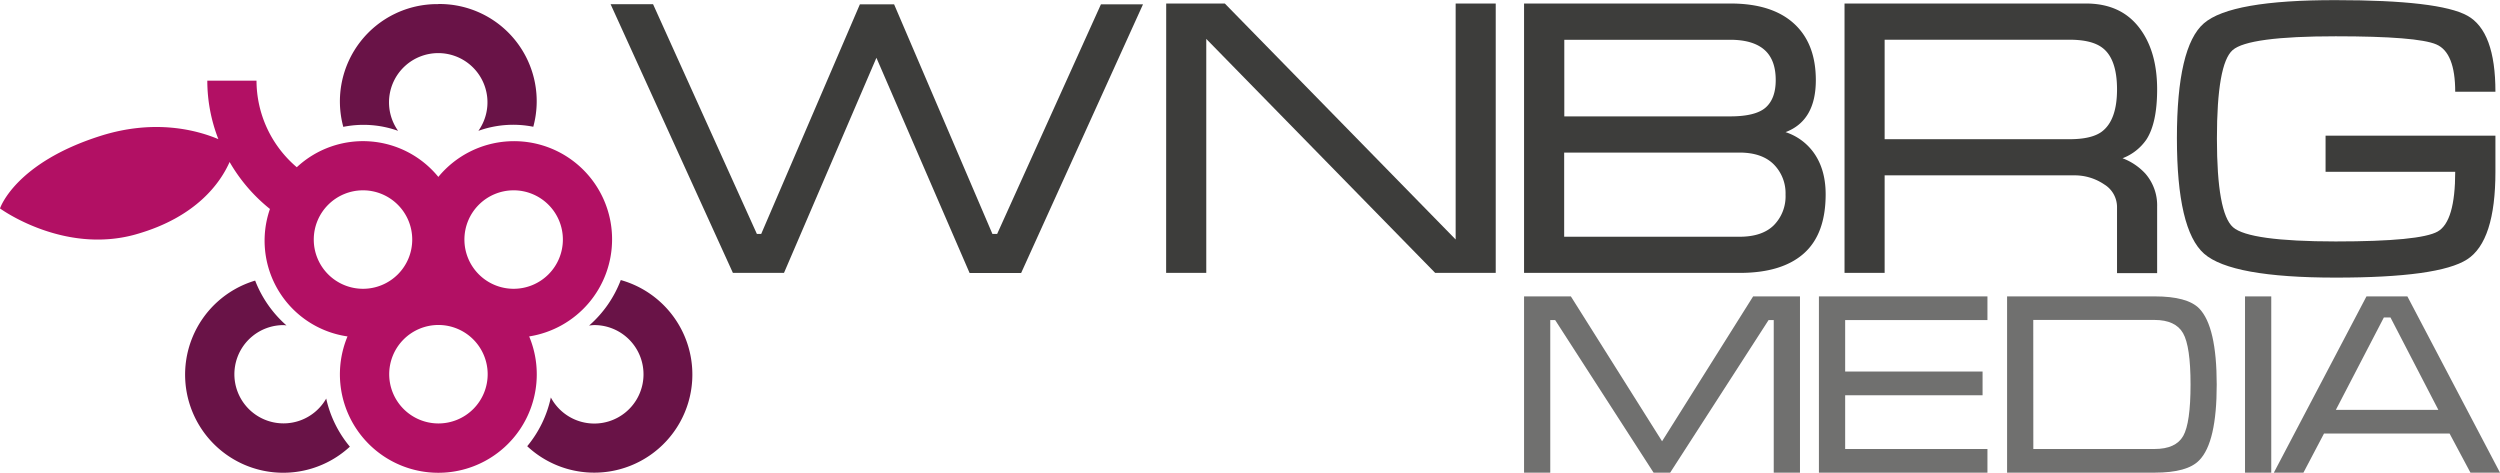 <svg id="Ebene_1" data-name="Ebene 1" xmlns="http://www.w3.org/2000/svg" viewBox="0 0 753.58 142.47"><defs><style>.cls-1{fill:#691347;}.cls-2{fill:#b21064;}.cls-3{fill:#3d3d3b;}.cls-4{fill:#70706f;}</style></defs><path class="cls-1" d="M133.13,13.1a29.33,29.33,0,0,0-28.65,37A30.95,30.95,0,0,1,121,51.3a14.84,14.84,0,1,1,24.2,0,30.95,30.95,0,0,1,16.55-1.23,29.3,29.3,0,0,0-28.65-37Z" transform="translate(-1 -11.86)"/><path class="cls-1" d="M99.33,132a14.81,14.81,0,1,1-12.84-22.14c.29,0,.57.07.86.09a34.58,34.58,0,0,1-9.44-13.51,29.58,29.58,0,1,0,28.55,50.06A34.22,34.22,0,0,1,99.33,132Z" transform="translate(-1 -11.86)"/><path class="cls-1" d="M188.13,96.26A34.5,34.5,0,0,1,178.57,110a14.35,14.35,0,0,1,1.47-.15,14.84,14.84,0,1,1-13,21.82,34.13,34.13,0,0,1-7.12,14.69,29.58,29.58,0,1,0,28.22-50.08Z" transform="translate(-1 -11.86)"/><path class="cls-2" d="M185.5,84.07a29.55,29.55,0,0,0-52.37-18.88,29.29,29.29,0,0,0-42.67-2.92A34.32,34.32,0,0,1,78.32,36.18H63.49A48.6,48.6,0,0,0,66.82,53.8c-6.5-2.73-19.17-6.13-35.45-1C5.44,61,1,74.69,1,74.69s19.11,14,41,7.8c18.43-5.22,25.56-15.8,28.21-21.8A50.29,50.29,0,0,0,82.37,74.85a29.16,29.16,0,0,0,23.38,38.42,29.67,29.67,0,1,0,54.76,0A29.6,29.6,0,0,0,185.5,84.07ZM110.43,98.91a14.84,14.84,0,1,1,14.83-14.84A14.83,14.83,0,0,1,110.43,98.91Zm22.7,40.59A14.84,14.84,0,1,1,148,124.66,14.83,14.83,0,0,1,133.13,139.5Zm22.71-40.59a14.84,14.84,0,1,1,14.83-14.84A14.84,14.84,0,0,1,155.84,98.91Z" transform="translate(-1 -11.86)"/><path class="cls-3" d="M229.15,82.38h1.3L260.2,13.16h10.31l29.64,69.22h1.42l31.29-69.22h12.68l-36.74,81H293.27L265.18,29.28,237.32,94.12h-15.4l-36.87-81h12.8Z" transform="translate(-1 -11.86)"/><path class="cls-3" d="M352.53,12.92H370.2l69.58,71.13V12.92h12.08v81.2H433.61l-69-70.53V94.12h-12.1Z" transform="translate(-1 -11.86)"/><path class="cls-3" d="M551.31,70.42q0,12-6.58,17.84t-19.26,5.86H460.4V12.92h62.23q12.45,0,19.08,6T548.35,36q0,12.24-9.13,15.69a16.88,16.88,0,0,1,8.3,5.93Q551.31,62.71,551.31,70.42ZM536.26,36q0-5.59-2.84-8.58-3.43-3.57-10.89-3.57h-50V46.94h50q7.69,0,10.71-2.68T536.26,36ZM472.49,57.85V83.22h52.86q6.87,0,10.37-3.5a12.38,12.38,0,0,0,3.5-9.19,12.34,12.34,0,0,0-3.55-9.12q-3.55-3.55-10.32-3.56Z" transform="translate(-1 -11.86)"/><path class="cls-3" d="M557,12.92h72.78q10.31,0,15.88,7.07t5.57,18.81q0,10.08-3.2,15.07a15.36,15.36,0,0,1-7.23,5.69,18,18,0,0,1,6.88,4.63,14.57,14.57,0,0,1,3.55,10v20H639.14v-20a8,8,0,0,0-3.84-6.73A15.83,15.83,0,0,0,626,64.72H569.09v29.4H557Zm12.09,40.9h55.73c4.42,0,7.65-.75,9.71-2.26q4.61-3.45,4.61-12.74t-4.49-12.61q-3.2-2.38-9.83-2.38H569.09Z" transform="translate(-1 -11.86)"/><path class="cls-3" d="M669.25,53.64q0,22.46,4.86,26.72t30.94,4.28q25.49,0,30.76-3t5.27-18H702V52.75h51.2V63.63q0,20.92-8.53,26.42t-39.59,5.49q-31.53,0-39.71-7.22t-8.18-34.8q0-27.57,8.12-34.62t39.77-7q31.17,0,39.65,4.68t8.47,22.94H741.08q0-11.82-5.69-14.27t-30.34-2.45q-26.32,0-31.06,4.16T669.25,53.64Z" transform="translate(-1 -11.86)"/><path class="cls-4" d="M474.51,101.2,502,144.87l27.45-43.67h14.12v53.13h-7.91v-46h-1.55l-29.67,46h-5l-29.67-46H468.3v46h-7.9V101.2Z" transform="translate(-1 -11.86)"/><path class="cls-4" d="M549.28,101.2h50.8v7.13H557.19v15.52h41.42V131H557.19V147.2h42.89v7.13h-50.8Z" transform="translate(-1 -11.86)"/><path class="cls-4" d="M606,101.2H650.5q9.84,0,13.42,3.65,5.26,5.43,5.27,22.91t-5.27,22.84q-3.57,3.74-13.42,3.73H606Zm7.91,46h36.53c4.3,0,7.17-1.32,8.65-3.93s2.21-7.79,2.21-15.51-.75-12.82-2.25-15.46-4.37-4-8.61-4H613.89Z" transform="translate(-1 -11.86)"/><path class="cls-4" d="M685.63,154.33h-7.91V101.2h7.91Z" transform="translate(-1 -11.86)"/><path class="cls-4" d="M726.66,101.2l27.92,53.13h-8.91l-6.29-11.79H701.53l-6.2,11.79h-8.92l27.92-53.13ZM736,135.41l-14.43-27.85h-2L705.1,135.41Z" transform="translate(-1 -11.86)"/></svg>